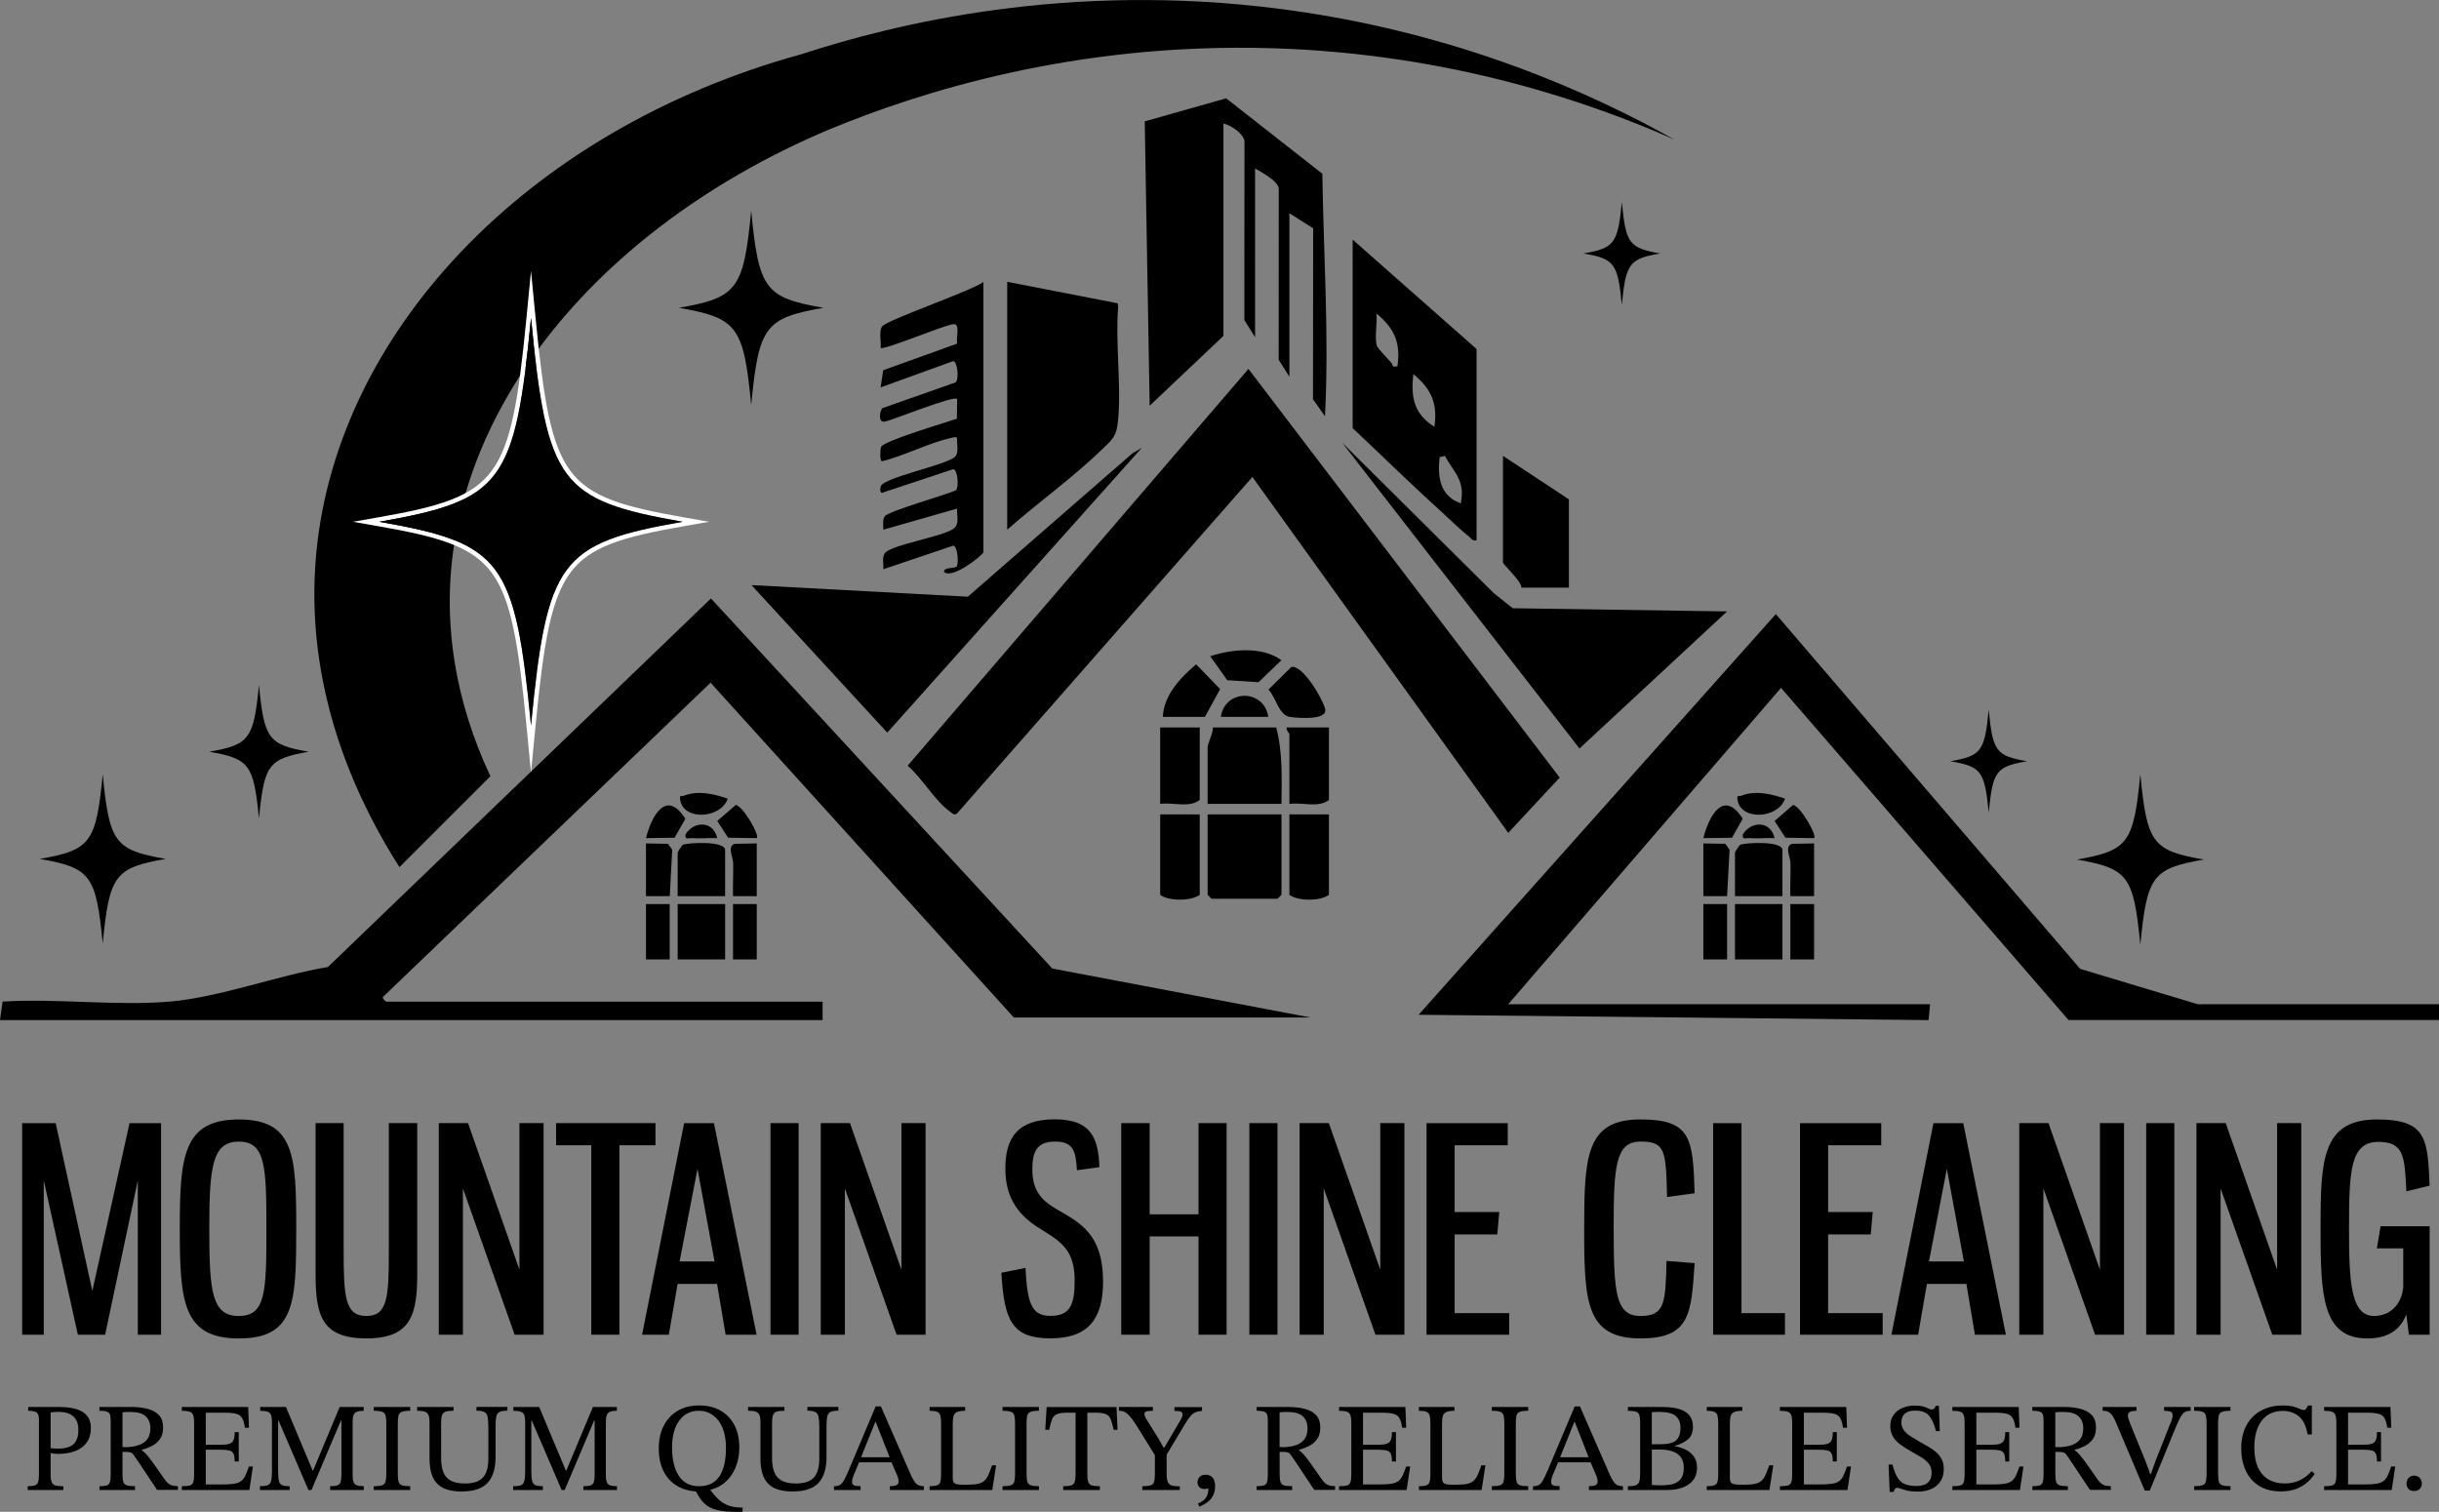 <?xml version="1.0" encoding="UTF-8"?>
<svg id="Capa_2" data-name="Capa 2" xmlns="http://www.w3.org/2000/svg" viewBox="0 0 539.69 334.57">
  <rect x="0" y="0" width="539.69" height="334.57" fill="#808080" stroke="none"/>
  <defs>
    <style>
      .cls-1 {
        fill: #fff;
      }
    </style>
  </defs>
  <g id="Capa_1_copia" data-name="Capa 1 copia">
    <g>
      <path d="M0,225.74l.58-4.09c11.99-.74,25.19,1.01,37.04,0,10.95-.94,23.9-5.81,34.94-7.65l84.76-81.56,75.52,81.89,57.13,10.84h-65.64l-67.1-74.09-72.36,69.42c-.57.32.53,1.17.59,1.17h96.56v4.08H0Z"/>
      <path d="M333.74,184.31l-56.62-78.76-65.32,74.43c-.68.56-.98.05-1.49-.3-3.36-2.31-6.26-7.5-9.47-10.23l75.41-87.81,68.87,90.44-11.39,12.24Z"/>
      <polygon points="539.69 222.24 539.69 225.74 457.72 225.74 394.1 152.22 333.73 222.24 427.08 222.24 426.75 225.75 313.9 224.57 392.95 135.9 460.29 214.41 486.3 222.24 539.69 222.24"/>
      <path d="M270.72,74.33l-16.33,15.46-1.09-62.93,18.02-5.1,21.28,16.69c.27,17.91,1.51,35.75.59,53.67l-2.66-3.76.04-37.83-5.26-3.33v36.17l-2.37-3.76.02-37.95c-.35-1.76-3.71-3.44-5.24-4.39v37.34l-2.37-3.76.02-39.69c-.31-1.63-3.01-3.5-4.65-3.81v46.97Z"/>
      <path d="M326.73,119.55c-1.02.25-1.17-.42-1.75-.87-1.66-1.27-4.14-3.71-5.84-5.25-6.72-6.08-13.22-12.47-19.83-18.68v-41.72l27.42,24.21v42.3ZM309.22,81.04c.76-5.21-.7-8.42-4.66-11.67.27,2.14-.47,5.2.11,7.17.16.55,2.53,2.97,3.21,3.75.35.4-.03,1.12,1.33.74ZM317.39,94.46c.77-5.21-.69-8.42-4.66-11.67-.57,5.16.12,8.77,4.66,11.67ZM319.72,100.89l-1.16.29c-.53,4.37.09,8.6,4.67,10.21,1.03-5.01-1.36-6.64-3.51-10.49Z"/>
      <polygon points="166.28 129.48 214.15 132.05 250.6 100.3 252.63 99.13 196.33 162.13 166.28 129.48"/>
      <polygon points="382.16 135.31 349.5 165.64 296.98 97.96 330.51 131.24 334.73 134.6 382.16 135.31"/>
      <path d="M222.88,62.37l24.43,4.75.11.78c-.65,8.1.73,17.16-.02,25.13-.33,3.53-1.14,4.1-3.52,6.4-6.52,6.33-14.2,11.77-21.01,17.79v-54.84Z"/>
      <path d="M217.63,122.18c-.24.75-6.93,6.11-8.75,4.37-.01-1.15,2.45-.63,2.84-1.24.42-.65.2-4.48-.79-4.56l-15.47,5.22c.09-1.16-.44-2.95.57-3.8,2.05-1.71,12.05-3.36,14.79-5.05,1.62-.99.85-2.84.97-4.57l-16.33,4.67c.02-.94-.22-2.09.28-2.92.69-1.16,13.52-4.76,15.71-5.76.84-.59.46-4.64-.52-4.71l-15.76,5.23c-.51,0-.39-1.19-.28-1.45.83-1.99,14.15-4.62,16.32-6.43,1.08-.89.45-2.85.58-4.08-.05-.6-.91-.28-1.34-.18-4.89,1.05-10.3,3.95-15.28,5.15-.52,0-.42-2.55-.22-3.14.46-1.34,14.47-5.47,16.78-6.26l.06-4.31c-.14-1.17-14.59,4.76-16.07,4.95s-1.04-2.29-.5-2.97l16.21-5.71c.83-.58.47-4.63-.52-4.71l-16.05,5.81.57-3.8,16.38-5.89c-.37-1.1.83-4.52-.89-4.3-2.28.29-15.46,5.87-16.06,5.24.16-1.35-.41-3.53.28-4.68.89-1.47,19.73-7.85,22.47-9.91v59.8Z"/>
      <path d="M347.15,130.05h-10.5c.15-1.26-4.08-5.19-4.08-5.54v-23.63l14.59,9.63v19.55Z"/>
      <polygon points="283.56 180.23 283.56 198.02 282.68 198.9 268.09 198.9 267.22 198.02 267.22 180.23 283.56 180.23"/>
      <path d="M282.39,160.98c1.47,5.56,1.22,11.21,1.17,16.92h-16.34v-12.54c0-.83,1.24-3.17,1.17-4.38h14Z"/>
      <path d="M265.47,180.23v17.8c-1.94,1.43-6.88,1.41-8.75,0v-17.8h8.75Z"/>
      <path d="M294.06,180.23v17.8c-1.94,1.43-6.88,1.41-8.75,0v-17.8h8.75Z"/>
      <path d="M294.06,160.98v16.04c-2.19,1.82-5.99.49-8.75.88v-15.46c0-.18-.8-.83-.58-1.46h9.34Z"/>
      <path d="M265.47,160.98v16.04c-2.19,1.82-5.99.49-8.75.88v-16.92h8.75Z"/>
      <rect x="149.95" y="200.07" width="10.5" height="12.25"/>
      <rect x="383.91" y="200.07" width="10.5" height="12.25"/>
      <path d="M160.45,198.32h-10.5v-9.63c0-.16.91-1.59,1.17-1.75,1.49-.51,9.33-.85,9.33,1.17v10.21Z"/>
      <path d="M394.41,198.32h-10.5v-9.63c0-.16.91-1.59,1.17-1.75,1.49-.51,9.33-.85,9.33,1.17v10.21Z"/>
      <path d="M266.64,158.64h-9.34c.26-4.85,3.85-8.63,7.37-11.63l5.31,5.49-3.35,6.13Z"/>
      <path d="M285.72,147.62c2.47-.65,6.97,7.06,7.5,9.26.62,2.55-5.75,2.03-7.65,1.8-2.62-.31-3.11-4.14-4.89-6.08l5.04-4.98Z"/>
      <path d="M267.8,145.23c4.8-1.6,11.47-2.22,15.74.87l-5.06,4.87-6.92-.44-3.76-5.3Z"/>
      <rect x="376.91" y="200.07" width="5.25" height="12.25"/>
      <rect x="162.2" y="200.07" width="5.25" height="12.25"/>
      <rect x="142.94" y="200.07" width="5.25" height="12.25"/>
      <rect x="396.16" y="200.07" width="5.25" height="12.25"/>
      <path d="M401.41,186.65v11.67h-5.25c-.07-2.43.09-4.88.03-7.32-.04-1.43-1.38-3.71.35-4.26l4.87-.09Z"/>
      <polygon points="376.91 186.65 381.78 186.74 382.71 188.05 382.16 198.32 376.91 198.32 376.91 186.65"/>
      <path d="M167.45,186.65v11.67h-5.25c-.07-2.43.09-4.88.03-7.32-.04-1.43-1.38-3.71.35-4.26l4.87-.09Z"/>
      <polygon points="142.94 186.65 147.81 186.74 148.75 188.05 148.2 198.32 142.94 198.32 142.94 186.65"/>
      <path d="M149.27,185.39l-6.33.09c1.24-4.96,4.51-10.92,8.71-4.29l-2.38,4.2Z"/>
      <path d="M383.24,185.39l-6.33.09c1.24-4.96,4.51-10.92,8.71-4.29l-2.38,4.2Z"/>
      <path d="M401.41,185.48l-6.33-.09-2.41-3.7,4.1-3.56c1.65.31,5.34,6.73,4.64,7.35Z"/>
      <path d="M167.45,185.48l-6.33-.09-2.41-3.7,4.1-3.56c1.65.31,5.34,6.73,4.64,7.35Z"/>
      <path d="M280.64,158.64h-10.5c.92-6.23,9.61-6.18,10.5,0Z"/>
      <path d="M394.99,176.74c-1.53,4.45-9.76,4.95-10.52.29-.2-1.23.25-.72.83-.94,3.17-1.23,6.63-.4,9.69.65Z"/>
      <path d="M161.03,176.74c-1.53,4.45-9.76,4.95-10.52.29-.2-1.23.25-.72.83-.94,3.17-1.23,6.63-.4,9.69.65Z"/>
      <path d="M392.66,185.48c-1.83-.09-3.72.14-5.55,0-.87-.06-1.69.45-1.44-.87,1.95-3.05,6.19-2.9,6.99.86Z"/>
      <path d="M108.51,171.79l-20.12,20.1c-8.28-12.96-20.68-37.14-18.6-67.09,3.48-50.25,46.26-95.97,107.57-112.81,20.64-6.73,58.82-16.14,106.19-9.98,39.29,5.11,69.11,18.88,86.94,28.87-18.31-8.09-49.16-18.97-88.75-20.2-44.26-1.37-78.85,9.97-98.05,17.88-49.31,20.71-82.7,59.78-84.12,101.8-.32,9.61.86,24.17,8.94,41.43Z"/>
      <path d="M158.7,185.48c-1.83-.09-3.72.14-5.55,0-.87-.06-1.69.45-1.44-.87,1.95-3.05,6.19-2.9,6.99.86Z"/>
    </g>
  </g>
  <g id="Capa_2-2" data-name="Capa 2">
    <g id="Capa_1-2" data-name="Capa 1">
      <g>
        <path d="M9.68,261.25v34.13h-4.78v-46.82h7.42l8.11,37.14,8.23-37.14h6.98v46.82h-5.15v-34.13l-7.23,34.13h-6.03l-7.54-34.13Z"/>
        <path d="M65.55,272c0,16.34-.31,24.2-12.7,24.2s-13.07-8.17-13.07-24.2.69-24.26,13.07-24.26,12.7,8.04,12.7,24.26ZM46.31,272c0,13.89.57,19.23,6.54,19.23s6.1-5.34,6.1-19.23-.19-19.36-6.1-19.36-6.54,5.59-6.54,19.36Z"/>
        <path d="M76.04,248.55v28.22c0,10.24.31,14.46,5.03,14.46s4.97-4.21,4.97-14.46v-28.22h6.29v33.31c0,8.99-1.32,14.33-11.25,14.33s-11.25-5.09-11.25-14.33v-33.31h6.22Z"/>
        <path d="M97.09,248.55h6.47l11.38,32.43v-32.43h5.34v46.82h-6.41l-11.44-32.37v32.37h-5.34v-46.82Z"/>
        <path d="M145.04,248.55v4.9h-7.98v41.92h-6.22v-41.92h-7.79v-4.9h22Z"/>
        <path d="M158.68,284.13h-8.74l-1.95,11.25h-5.91l9.3-46.82h6.6l9.43,46.82h-6.85l-1.89-11.25ZM150.38,279.16h7.73l-3.77-20.49-3.96,20.49Z"/>
        <path d="M176.71,248.55v46.82h-6.22v-46.82h6.22Z"/>
        <path d="M181.61,248.55h6.47l11.38,32.43v-32.43h5.34v46.82h-6.41l-11.44-32.37v32.37h-5.34v-46.82Z"/>
        <path d="M243.27,258.29l-4.97.69c-.25-4.09-.69-6.35-4.84-6.35s-5.03,2.39-5.03,6.22c0,4.84,2.26,6.98,5.66,8.92,5.03,2.89,9.99,5.47,9.99,15.84,0,8.04-3.08,12.57-11.63,12.57s-10.25-3.96-10.87-14.52l5.34-1.07c.38,7.92,1.38,10.62,5.53,10.62,4.46,0,5.34-2.64,5.34-7.86,0-6.1-2.45-8.23-6.66-10.81-4.46-2.64-8.67-6.1-8.67-13.89,0-6.66,2.51-10.94,10.94-10.94s9.62,4.65,9.87,10.56Z"/>
        <path d="M254.39,248.55v20.18h10.81v-20.18h6.22v46.82h-6.22v-21.75h-10.81v21.75h-6.29v-46.82h6.29Z"/>
        <path d="M282.67,248.55v46.82h-6.22v-46.82h6.22Z"/>
        <path d="M287.57,248.55h6.47l11.38,32.43v-32.43h5.34v46.82h-6.41l-11.44-32.37v32.37h-5.34v-46.82Z"/>
        <path d="M333.63,248.55v4.9h-11.75v14.77h9.87l-.44,4.97h-9.43v17.41h12.07v4.78h-18.29v-46.82h17.98Z"/>
        <path d="M357.07,272c0,13.89.38,19.23,5.91,19.23s5.53-3.02,5.78-12.19l6.22.5c-.75,11.31-1.01,16.65-12,16.65-12.07,0-12.44-8.17-12.44-24.2s.38-24.26,12.44-24.26c11.31,0,11.63,4.27,12,16.34l-6.1.82c-.25-10.37-.38-12.26-5.91-12.26s-5.91,5.59-5.91,19.36Z"/>
        <path d="M385.35,248.55v42.05h9.62v4.78h-15.9v-46.82h6.29Z"/>
        <path d="M416.27,248.55v4.9h-11.75v14.77h9.87l-.44,4.97h-9.43v17.41h12.07v4.78h-18.29v-46.82h17.98Z"/>
        <path d="M435.12,284.13h-8.74l-1.95,11.25h-5.91l9.3-46.82h6.6l9.43,46.82h-6.85l-1.89-11.25ZM426.83,279.16h7.73l-3.77-20.49-3.96,20.49Z"/>
        <path d="M446.81,248.55h6.47l11.38,32.43v-32.43h5.34v46.82h-6.41l-11.44-32.37v32.37h-5.34v-46.82Z"/>
        <path d="M481.12,248.55v46.82h-6.22v-46.82h6.22Z"/>
        <path d="M486.02,248.55h6.47l11.38,32.43v-32.43h5.34v46.82h-6.41l-11.44-32.37v32.37h-5.34v-46.82Z"/>
        <path d="M537.62,271.37v24.01h-4.59l-.57-4.46c-1.13,2.77-3.39,5.28-8.61,5.28-10.06,0-10.37-9.55-10.37-24.51s.31-23.95,12.51-23.95c10.94,0,11.19,4.21,11.63,14.64l-5.15,1.26c-.38-7.86-.57-10.94-6.22-10.94-6.16,0-6.47,6.35-6.47,18.98,0,11.75.31,19.55,5.53,19.55,3.65,0,6.1-2.64,6.47-6.35v-8.61h-5.84l.82-4.9h10.87Z"/>
      </g>
      <g>
        <path d="M14.01,329.74h-7.88v-.84c.73,0,1.27-.06,1.62-.2.35-.13.59-.39.7-.77s.17-.96.17-1.75v-12.02c0-.82-.17-1.35-.52-1.59-.35-.24-.96-.36-1.86-.36v-.84h6.96c.89,0,1.76.07,2.59.21.83.14,1.57.38,2.21.71.64.34,1.16.81,1.54,1.41.38.61.57,1.38.57,2.31,0,1.08-.21,1.99-.62,2.73-.41.74-.96,1.33-1.66,1.78-.7.45-1.49.76-2.36.95-.88.19-1.77.28-2.68.28-.28,0-.58-.02-.89-.06-.32-.04-.55-.09-.7-.17v4.78c0,.76.08,1.33.24,1.71.16.37.44.62.85.73.41.11.99.17,1.73.17v.84ZM12.7,320.59c1.01,0,1.85-.13,2.54-.38.69-.25,1.21-.68,1.57-1.29.35-.61.53-1.45.53-2.53,0-1.27-.37-2.24-1.1-2.92-.74-.68-1.86-1.02-3.37-1.02-.28,0-.56,0-.82.03-.27.02-.56.05-.85.08v7.91c.15.02.37.04.66.07.29.03.57.04.85.04Z"/>
        <path d="M29.87,329.74h-7.86v-.84c.71,0,1.24-.06,1.59-.17.35-.11.59-.35.71-.73.12-.37.18-.95.18-1.73v-12c0-.52-.05-.93-.15-1.23-.1-.3-.33-.51-.69-.64-.35-.13-.9-.2-1.65-.2v-.84h6.88c1.4,0,2.64.13,3.73.41,1.09.27,1.94.74,2.56,1.4.62.66.92,1.59.92,2.78,0,1.04-.24,1.89-.71,2.54-.48.65-1.07,1.16-1.79,1.52-.72.36-1.46.64-2.22.83v.11c.32.19.68.51,1.08.96.4.46.92,1.13,1.55,2.01.63.89,1.46,2.07,2.49,3.54.45.62.88,1.01,1.3,1.17.42.17.95.25,1.58.25v.84h-4.61c-.76-1.16-1.4-2.12-1.92-2.89s-.95-1.43-1.3-1.96c-.35-.53-.67-1-.95-1.41-.28-.41-.56-.82-.84-1.23-.28-.43-.54-.69-.77-.78-.23-.09-.6-.14-1.1-.14h-.78v4.95c0,.76.06,1.34.2,1.72.13.38.39.63.78.74.39.11.99.17,1.79.17v.84ZM27.1,320.23l1.06.03c1.02-.06,1.92-.22,2.68-.5.76-.28,1.36-.72,1.79-1.31.43-.6.64-1.39.64-2.38,0-1.12-.35-2-1.03-2.64-.69-.64-1.79-.96-3.3-.96-.3,0-.61,0-.92.01-.32,0-.62.03-.92.07v7.69Z"/>
        <path d="M55.17,329.74h-14.93v-.84c.76,0,1.34-.05,1.72-.15.38-.1.64-.33.78-.69.14-.35.21-.89.21-1.62v-11.66c0-.71-.07-1.25-.21-1.62-.14-.37-.4-.62-.78-.75-.38-.13-.96-.2-1.72-.2v-.84h14.68l.17,4.58h-.9c-.13-.93-.33-1.64-.6-2.11-.27-.47-.71-.8-1.31-.96-.61-.17-1.49-.25-2.64-.25h-4.11v7.1h3.27c.86,0,1.51-.07,1.96-.22.45-.15.75-.43.92-.84.17-.41.25-.99.25-1.73h.9v6.49h-.9c0-.76-.08-1.33-.25-1.71-.17-.37-.48-.62-.92-.73-.45-.11-1.1-.17-1.96-.17h-3.27v7.69h3.61c1.08,0,1.95-.05,2.61-.15.66-.1,1.18-.29,1.57-.57.38-.28.7-.68.95-1.2.25-.52.52-1.2.8-2.04h.89l-.78,5.2Z"/>
        <path d="M64.09,329.74h-6.57v-.84c.76,0,1.33-.07,1.71-.21.37-.14.62-.44.75-.91s.2-1.17.2-2.12v-10.88c0-.71-.07-1.25-.2-1.61s-.38-.62-.74-.75-.92-.21-1.66-.21v-.84h5.7l5.9,14.06h.11l5.87-14.06h5.31v.84c-.65,0-1.16.07-1.51.21-.35.14-.6.39-.73.75-.13.36-.2.89-.2,1.58v11.66c0,.67.06,1.19.2,1.55.13.36.37.61.73.74.35.13.87.2,1.54.2v.84h-7.44v-.84c.73,0,1.27-.06,1.62-.2.35-.13.59-.38.7-.74s.17-.88.17-1.55v-12.05h-.11l-6.52,15.38h-.67l-6.6-15.35h-.11v11.27c0,.95.06,1.66.2,2.12.13.47.38.77.74.91.36.14.9.21,1.61.21v.84Z"/>
        <path d="M90.76,329.74h-8.05v-.84c.84,0,1.45-.07,1.85-.21.39-.14.64-.41.75-.81.11-.4.17-1,.17-1.8v-11.02c0-.73-.05-1.3-.14-1.72-.09-.42-.33-.71-.71-.88s-1.02-.25-1.92-.25v-.84h8.05v.84c-.88,0-1.51.08-1.9.25-.39.17-.63.46-.71.88-.08.42-.13.99-.13,1.72v11.02c0,.8.06,1.4.17,1.8.11.4.36.67.75.81.39.14,1,.21,1.82.21v.84Z"/>
        <path d="M102.17,330.07c-2.48,0-4.29-.57-5.42-1.72-1.14-1.15-1.71-3.01-1.71-5.61v-8.08c0-.65-.07-1.16-.22-1.51-.15-.35-.42-.6-.81-.74-.39-.14-.96-.21-1.71-.21v-.84h8.05v.84c-.78,0-1.37.07-1.76.21-.39.14-.65.4-.78.77-.13.37-.2.91-.2,1.62v7.91c0,1.21.16,2.23.48,3.06.32.83.86,1.46,1.64,1.89s1.82.64,3.15.64c1.83,0,3.15-.43,3.96-1.3.81-.87,1.22-2.26,1.22-4.18v-7.05c0-.99-.06-1.74-.17-2.25-.11-.51-.35-.86-.73-1.05-.37-.19-.95-.28-1.73-.28v-.84h6.85v.84c-.8,0-1.39.09-1.76.28-.37.19-.61.53-.71,1.02-.1.49-.15,1.23-.15,2.19v6.74c0,2.54-.58,4.44-1.75,5.72-1.17,1.28-3.07,1.92-5.72,1.92Z"/>
        <path d="M120.12,329.74h-6.57v-.84c.76,0,1.33-.07,1.71-.21.37-.14.62-.44.75-.91s.2-1.17.2-2.12v-10.88c0-.71-.07-1.25-.2-1.61s-.38-.62-.74-.75-.92-.21-1.66-.21v-.84h5.7l5.9,14.06h.11l5.87-14.06h5.31v.84c-.65,0-1.16.07-1.51.21-.35.14-.6.39-.73.75-.13.36-.2.89-.2,1.58v11.66c0,.67.06,1.19.2,1.55.13.36.37.61.73.74.35.13.87.2,1.54.2v.84h-7.44v-.84c.73,0,1.27-.06,1.62-.2.35-.13.59-.38.7-.74s.17-.88.17-1.55v-12.05h-.11l-6.52,15.38h-.67l-6.6-15.35h-.11v11.27c0,.95.06,1.66.2,2.12.13.47.38.77.74.91.36.14.9.21,1.61.21v.84Z"/>
        <path d="M156.75,329.77l-2.26.31c-1.79-.06-3.34-.47-4.64-1.23-1.3-.76-2.31-1.85-3.02-3.26-.71-1.41-1.06-3.09-1.06-5.05s.36-3.57,1.08-4.99c.72-1.43,1.74-2.54,3.08-3.33,1.33-.79,2.92-1.19,4.77-1.19s3.46.39,4.78,1.16c1.32.77,2.34,1.86,3.05,3.24.71,1.39,1.06,3,1.06,4.82,0,1.68-.28,3.19-.84,4.53-.56,1.34-1.35,2.44-2.36,3.3-1.02.86-2.22,1.42-3.62,1.68ZM154.71,328.9c1.99,0,3.48-.72,4.46-2.15.98-1.44,1.47-3.56,1.47-6.38,0-1.68-.25-3.13-.75-4.35-.5-1.22-1.21-2.16-2.11-2.82-.9-.66-1.96-.99-3.17-.99-1.81,0-3.24.72-4.31,2.17-1.06,1.45-1.59,3.44-1.59,6s.5,4.71,1.5,6.24,2.5,2.29,4.52,2.29ZM164.33,334.57h-1.4c-1.55,0-2.84-.11-3.89-.32-1.04-.21-1.91-.57-2.6-1.06s-1.29-1.16-1.79-2l-.9-1.54,3.44-.42v.5c.67.93,1.34,1.69,2,2.26.66.58,1.4,1,2.22,1.26.82.26,1.79.39,2.91.39v.92Z"/>
        <path d="M175.4,330.07c-2.48,0-4.29-.57-5.42-1.72-1.14-1.15-1.71-3.01-1.71-5.61v-8.08c0-.65-.07-1.16-.22-1.51-.15-.35-.42-.6-.81-.74-.39-.14-.96-.21-1.71-.21v-.84h8.05v.84c-.78,0-1.37.07-1.76.21-.39.14-.65.4-.78.77-.13.37-.2.91-.2,1.62v7.91c0,1.21.16,2.23.48,3.06.32.83.86,1.46,1.64,1.89s1.82.64,3.15.64c1.83,0,3.15-.43,3.96-1.3.81-.87,1.22-2.26,1.22-4.18v-7.05c0-.99-.06-1.74-.17-2.25-.11-.51-.35-.86-.73-1.05-.37-.19-.95-.28-1.73-.28v-.84h6.85v.84c-.8,0-1.39.09-1.76.28-.37.19-.61.53-.71,1.02-.1.49-.15,1.23-.15,2.19v6.74c0,2.54-.58,4.44-1.75,5.72-1.17,1.28-3.07,1.92-5.72,1.92Z"/>
        <path d="M190.41,329.74h-5.87v-.84c.52,0,.94-.08,1.26-.25.32-.17.62-.51.92-1.02.3-.51.67-1.3,1.12-2.36l5.93-14.04h1.15l6.63,15.18c.41.91.81,1.56,1.19,1.93.38.37.95.56,1.69.56v.84h-7.52v-.84c.28,0,.57-.02.87-.06.3-.04.55-.13.75-.28.21-.15.31-.38.31-.7,0-.21-.03-.44-.1-.71s-.19-.61-.38-1.02l-1.2-2.8-.2-.56-3.19-8.11h-.08l-3.27,8.11-.2.56-1.37,3.24c-.07.22-.14.44-.21.66-.07.21-.1.45-.1.71,0,.39.15.65.45.77.3.12.77.18,1.43.18v.84ZM197.57,323.61h-7.77l.42-1.12h6.93l.42,1.12Z"/>
        <path d="M219.57,329.74h-13.87v-.84c.75,0,1.3-.06,1.66-.2.36-.13.6-.38.71-.75s.17-.92.17-1.65v-11.38c0-.73-.06-1.29-.17-1.68s-.35-.66-.71-.81c-.36-.15-.92-.22-1.66-.22v-.84h7.86v.84c-.75,0-1.32.08-1.72.24s-.67.43-.81.82c-.14.39-.21.95-.21,1.68v12.13c0,.62.15,1.02.45,1.2.3.19.86.28,1.68.28h1.29c.93,0,1.69-.07,2.26-.21s1.04-.38,1.38-.71c.34-.34.63-.78.87-1.33.23-.55.49-1.23.77-2.03h.89l-.84,5.45Z"/>
        <path d="M229.89,329.74h-8.05v-.84c.84,0,1.45-.07,1.85-.21.39-.14.64-.41.75-.81.11-.4.17-1,.17-1.8v-11.02c0-.73-.05-1.3-.14-1.72-.09-.42-.33-.71-.71-.88s-1.02-.25-1.92-.25v-.84h8.05v.84c-.88,0-1.51.08-1.9.25-.39.17-.63.46-.71.88-.08.42-.13.99-.13,1.72v11.02c0,.8.06,1.4.17,1.8.11.4.36.67.75.81.39.14,1,.21,1.82.21v.84Z"/>
        <path d="M243.37,329.74h-8.11v-.84c.78,0,1.37-.06,1.76-.18.39-.12.65-.38.78-.78.13-.4.2-1.02.2-1.86v-13.45h-1.79c-1.03,0-1.79.1-2.31.31-.51.21-.88.58-1.1,1.12-.22.54-.44,1.32-.64,2.35h-.87l.31-5.03h15.46l.22,5.03h-.87c-.21-1.02-.42-1.81-.64-2.35-.22-.54-.59-.91-1.09-1.12-.5-.21-1.28-.31-2.32-.31h-1.76v13.45c0,.84.06,1.46.2,1.86.13.4.39.66.78.78.39.12.99.18,1.79.18v.84Z"/>
        <path d="M261.04,329.74h-8.28v-.84c.82,0,1.43-.06,1.83-.18.4-.12.66-.39.78-.8.12-.41.18-1.02.18-1.84v-4.05l-3.55-5.73c-.58-.95-1.07-1.7-1.48-2.24-.41-.54-.78-.95-1.1-1.22s-.63-.44-.91-.52c-.28-.07-.59-.11-.92-.11v-.84h7.52v.84c-.78,0-1.29.06-1.52.17-.23.11-.35.27-.35.48,0,.37.16.8.48,1.29l2.52,4.03,1.23,2.18h.17l3.69-6.29c.09-.15.17-.32.24-.5s.1-.38.1-.59c0-.26-.12-.45-.36-.57s-.72-.18-1.43-.18v-.84h6.1v.84c-.54.04-1,.13-1.38.28s-.75.41-1.09.78c-.35.37-.75.94-1.22,1.71l-4.14,6.91v4.19c0,.82.08,1.43.24,1.83.16.4.45.67.87.8.42.13,1.02.2,1.8.2v.84Z"/>
        <path d="M265.4,333.43l-.33-.7c.35-.15.71-.34,1.06-.57.35-.23.65-.57.89-1.02s.36-1.04.36-1.79c-.3.11-.59.17-.87.17-.54,0-.93-.15-1.17-.45-.24-.3-.36-.65-.36-1.06,0-.45.15-.83.45-1.16.3-.33.73-.49,1.29-.49.47,0,.86.1,1.17.29.32.2.56.47.73.84.17.36.25.81.25,1.33,0,.78-.12,1.44-.38,1.99s-.56.98-.94,1.31c-.37.33-.75.61-1.15.81s-.73.37-1.01.5Z"/>
        <path d="M285.92,329.74h-7.86v-.84c.71,0,1.24-.06,1.59-.17.35-.11.59-.35.71-.73.12-.37.18-.95.18-1.73v-12c0-.52-.05-.93-.15-1.23-.1-.3-.33-.51-.69-.64-.35-.13-.9-.2-1.65-.2v-.84h6.88c1.4,0,2.64.13,3.73.41,1.09.27,1.94.74,2.56,1.4.62.66.92,1.59.92,2.78,0,1.04-.24,1.89-.71,2.54s-1.07,1.16-1.79,1.52c-.72.36-1.46.64-2.22.83v.11c.32.19.67.51,1.08.96.4.46.92,1.13,1.55,2.01.63.89,1.46,2.07,2.49,3.54.45.62.88,1.01,1.3,1.17.42.17.95.25,1.58.25v.84h-4.61c-.76-1.16-1.4-2.12-1.92-2.89-.51-.77-.95-1.43-1.3-1.96-.35-.53-.67-1-.95-1.41s-.56-.82-.84-1.23c-.28-.43-.54-.69-.77-.78-.23-.09-.6-.14-1.1-.14h-.78v4.95c0,.76.07,1.34.2,1.72.13.38.39.63.78.74.39.11.99.17,1.79.17v.84ZM283.15,320.23l1.06.03c1.03-.06,1.92-.22,2.68-.5.76-.28,1.36-.72,1.79-1.31.43-.6.64-1.39.64-2.38,0-1.12-.35-2-1.04-2.64-.69-.64-1.79-.96-3.3-.96-.3,0-.61,0-.92.01-.32,0-.62.03-.92.07v7.69Z"/>
        <path d="M311.23,329.74h-14.93v-.84c.76,0,1.34-.05,1.72-.15.38-.1.64-.33.78-.69.14-.35.21-.89.21-1.62v-11.66c0-.71-.07-1.25-.21-1.62s-.4-.62-.78-.75c-.38-.13-.96-.2-1.72-.2v-.84h14.68l.17,4.58h-.89c-.13-.93-.33-1.64-.6-2.11-.27-.47-.71-.8-1.31-.96-.61-.17-1.49-.25-2.64-.25h-4.11v7.1h3.27c.86,0,1.51-.07,1.96-.22.45-.15.75-.43.92-.84.17-.41.25-.99.25-1.73h.89v6.49h-.89c0-.76-.08-1.33-.25-1.71s-.48-.62-.92-.73c-.45-.11-1.1-.17-1.96-.17h-3.27v7.69h3.61c1.08,0,1.95-.05,2.61-.15.66-.1,1.18-.29,1.57-.57.38-.28.7-.68.95-1.2.25-.52.52-1.2.8-2.04h.89l-.78,5.2Z"/>
        <path d="M327.84,329.74h-13.87v-.84c.75,0,1.3-.06,1.66-.2.36-.13.6-.38.71-.75.11-.37.17-.92.17-1.65v-11.38c0-.73-.06-1.29-.17-1.68-.11-.39-.35-.66-.71-.81s-.92-.22-1.66-.22v-.84h7.86v.84c-.75,0-1.32.08-1.72.24-.4.16-.67.43-.81.82-.14.39-.21.95-.21,1.68v12.13c0,.62.15,1.02.45,1.2.3.19.86.28,1.68.28h1.29c.93,0,1.69-.07,2.26-.21s1.04-.38,1.38-.71c.34-.34.63-.78.87-1.33.23-.55.49-1.23.77-2.03h.9l-.84,5.45Z"/>
        <path d="M338.15,329.74h-8.05v-.84c.84,0,1.45-.07,1.85-.21.39-.14.64-.41.75-.81.11-.4.17-1,.17-1.8v-11.02c0-.73-.05-1.3-.14-1.72-.09-.42-.33-.71-.71-.88-.38-.17-1.02-.25-1.92-.25v-.84h8.05v.84c-.88,0-1.51.08-1.9.25s-.63.46-.71.88c-.08.42-.13.99-.13,1.72v11.02c0,.8.06,1.4.17,1.8.11.4.36.67.75.81.39.14,1,.21,1.82.21v.84Z"/>
        <path d="M345.09,329.74h-5.87v-.84c.52,0,.94-.08,1.26-.25.32-.17.62-.51.92-1.02s.67-1.3,1.12-2.36l5.93-14.04h1.15l6.63,15.18c.41.91.81,1.56,1.19,1.93s.95.56,1.69.56v.84h-7.52v-.84c.28,0,.57-.02.87-.06.3-.04.55-.13.75-.28s.31-.38.31-.7c0-.21-.03-.44-.1-.71s-.19-.61-.38-1.02l-1.2-2.8-.2-.56-3.19-8.11h-.08l-3.27,8.11-.2.56-1.37,3.24c-.07.22-.14.44-.21.66s-.1.45-.1.71c0,.39.15.65.45.77.3.12.77.18,1.43.18v.84ZM352.24,323.61h-7.77l.42-1.12h6.93l.42,1.12Z"/>
        <path d="M368.82,329.74h-8.61v-.84c.76,0,1.34-.06,1.72-.2.38-.13.64-.39.78-.78s.21-.97.21-1.73v-11.44c0-.75-.07-1.3-.21-1.66-.14-.36-.4-.6-.78-.71-.38-.11-.96-.17-1.72-.17v-.84h7.55c1.66,0,2.99.17,4,.52,1.01.35,1.73.84,2.18,1.48.45.64.67,1.43.67,2.36,0,1.25-.37,2.19-1.12,2.81-.75.62-1.7,1.1-2.85,1.41v.11c.8.13,1.57.37,2.31.73.74.35,1.35.85,1.83,1.5.48.64.73,1.48.73,2.5,0,1.58-.59,2.8-1.78,3.66s-2.82,1.29-4.91,1.29ZM365.5,312.54v7.07h1.9c1.7,0,2.86-.29,3.5-.88s.95-1.51.95-2.78c0-1.1-.35-1.96-1.05-2.57-.7-.62-1.91-.92-3.62-.92-.26,0-.54,0-.83.01-.29,0-.57.03-.85.07ZM367.51,328.7c.6,0,1.19-.04,1.79-.11.6-.07,1.14-.24,1.64-.49.49-.25.89-.63,1.19-1.15.3-.51.45-1.22.45-2.11,0-1.06-.25-1.89-.74-2.47s-1.13-1-1.9-1.23c-.77-.23-1.6-.35-2.47-.35h-1.96v7.83c.34.02.67.04,1.01.06.33.02.67.03,1.01.03Z"/>
        <path d="M391.53,329.74h-13.87v-.84c.75,0,1.3-.06,1.66-.2.36-.13.6-.38.71-.75.11-.37.17-.92.17-1.65v-11.38c0-.73-.06-1.29-.17-1.68-.11-.39-.35-.66-.71-.81s-.92-.22-1.66-.22v-.84h7.86v.84c-.75,0-1.32.08-1.72.24-.4.16-.67.43-.81.82-.14.39-.21.95-.21,1.68v12.13c0,.62.15,1.02.45,1.2.3.19.86.28,1.68.28h1.29c.93,0,1.69-.07,2.26-.21s1.04-.38,1.38-.71c.34-.34.63-.78.87-1.33.23-.55.49-1.23.77-2.03h.9l-.84,5.45Z"/>
        <path d="M408.78,329.74h-14.93v-.84c.76,0,1.34-.05,1.72-.15.38-.1.64-.33.78-.69.14-.35.21-.89.21-1.62v-11.66c0-.71-.07-1.25-.21-1.62s-.4-.62-.78-.75c-.38-.13-.96-.2-1.72-.2v-.84h14.68l.17,4.58h-.89c-.13-.93-.33-1.64-.6-2.11-.27-.47-.71-.8-1.31-.96-.61-.17-1.49-.25-2.64-.25h-4.11v7.1h3.27c.86,0,1.51-.07,1.96-.22.45-.15.75-.43.92-.84.17-.41.25-.99.25-1.73h.89v6.49h-.89c0-.76-.08-1.33-.25-1.71s-.48-.62-.92-.73c-.45-.11-1.1-.17-1.96-.17h-3.27v7.69h3.61c1.08,0,1.95-.05,2.61-.15.66-.1,1.18-.29,1.57-.57.38-.28.7-.68.95-1.2.25-.52.52-1.2.8-2.04h.89l-.78,5.2Z"/>
        <path d="M419.01,330.16h-.87l-.25-6.04h.87c.33,1.29.73,2.27,1.17,2.95s1,1.15,1.66,1.4c.66.25,1.47.38,2.42.38.71,0,1.31-.1,1.82-.29.5-.2.9-.51,1.17-.95.28-.44.42-1.01.42-1.72,0-.82-.23-1.5-.68-2.04-.46-.54-1.04-1.02-1.75-1.44-.71-.42-1.44-.84-2.21-1.27-.75-.43-1.46-.89-2.15-1.37s-1.25-1.06-1.69-1.73c-.44-.67-.66-1.49-.66-2.46s.24-1.81.73-2.47c.48-.66,1.13-1.17,1.93-1.52.8-.35,1.69-.53,2.66-.53.86,0,1.52.07,1.99.21.47.14.83.28,1.1.43.27.15.52.22.74.22s.41-.06.55-.18c.14-.12.25-.33.32-.63h.73l.2,5.59h-.84c-.39-1.55-.91-2.69-1.57-3.44s-1.69-1.11-3.1-1.09c-.95,0-1.69.22-2.21.66-.52.44-.78,1.1-.78,1.97,0,.69.2,1.28.59,1.78s.9.94,1.54,1.33c.63.39,1.29.79,1.99,1.2.62.35,1.23.71,1.86,1.06.62.35,1.19.75,1.71,1.2s.92.97,1.23,1.57c.31.6.46,1.31.46,2.15,0,1.08-.25,1.99-.74,2.74-.49.75-1.17,1.31-2.03,1.69s-1.83.57-2.91.57c-.97,0-1.76-.07-2.36-.21-.61-.14-1.08-.28-1.43-.42-.35-.14-.63-.21-.85-.21-.19,0-.35.08-.5.25-.15.17-.23.39-.25.67Z"/>
        <path d="M446.94,329.74h-14.93v-.84c.76,0,1.34-.05,1.72-.15.38-.1.64-.33.78-.69.14-.35.21-.89.21-1.62v-11.66c0-.71-.07-1.25-.21-1.62s-.4-.62-.78-.75c-.38-.13-.96-.2-1.72-.2v-.84h14.68l.17,4.58h-.89c-.13-.93-.33-1.64-.6-2.11-.27-.47-.71-.8-1.31-.96-.61-.17-1.49-.25-2.64-.25h-4.11v7.1h3.27c.86,0,1.51-.07,1.96-.22.45-.15.75-.43.92-.84.17-.41.25-.99.25-1.73h.89v6.49h-.89c0-.76-.08-1.33-.25-1.71s-.48-.62-.92-.73c-.45-.11-1.1-.17-1.96-.17h-3.27v7.69h3.61c1.08,0,1.95-.05,2.61-.15.66-.1,1.18-.29,1.57-.57.38-.28.7-.68.95-1.2.25-.52.52-1.2.8-2.04h.89l-.78,5.2Z"/>
        <path d="M457.57,329.74h-7.86v-.84c.71,0,1.24-.06,1.59-.17.35-.11.59-.35.71-.73.12-.37.18-.95.18-1.73v-12c0-.52-.05-.93-.15-1.23-.1-.3-.33-.51-.69-.64-.35-.13-.9-.2-1.65-.2v-.84h6.88c1.4,0,2.64.13,3.73.41,1.09.27,1.94.74,2.56,1.4.62.66.92,1.59.92,2.78,0,1.04-.24,1.89-.71,2.54s-1.07,1.16-1.79,1.52c-.72.36-1.46.64-2.22.83v.11c.32.19.67.51,1.08.96.4.46.92,1.13,1.55,2.01.63.89,1.46,2.07,2.49,3.54.45.62.88,1.01,1.3,1.17.42.17.95.25,1.58.25v.84h-4.61c-.76-1.16-1.4-2.12-1.92-2.89-.51-.77-.95-1.43-1.3-1.96-.35-.53-.67-1-.95-1.41s-.56-.82-.84-1.23c-.28-.43-.54-.69-.77-.78-.23-.09-.6-.14-1.1-.14h-.78v4.95c0,.76.07,1.34.2,1.72.13.38.39.63.78.74.39.11.99.17,1.79.17v.84ZM454.8,320.23l1.06.03c1.03-.06,1.92-.22,2.68-.5.76-.28,1.36-.72,1.79-1.31.43-.6.64-1.39.64-2.38,0-1.12-.35-2-1.04-2.64-.69-.64-1.79-.96-3.3-.96-.3,0-.61,0-.92.01-.32,0-.62.03-.92.07v7.69Z"/>
        <path d="M475.71,329.88h-1.12l-6.4-15.13c-.26-.63-.52-1.13-.78-1.5s-.56-.63-.89-.8c-.33-.17-.75-.25-1.26-.25v-.84h7.49v.84c-.24,0-.51.02-.81.06-.3.04-.56.13-.77.27s-.32.39-.32.74c0,.37.16.94.48,1.71l3.38,8.3,1.09,2.94h.14l.98-2.8,3.52-8.89c.09-.21.17-.42.22-.66.06-.23.08-.47.08-.71,0-.37-.15-.62-.45-.75-.3-.13-.77-.2-1.43-.2v-.84h5.87v.84c-.39,0-.72.04-.99.13s-.51.25-.73.5c-.21.25-.44.62-.69,1.1s-.53,1.12-.87,1.9l-5.76,14.04Z"/>
        <path d="M493.55,329.74h-8.05v-.84c.84,0,1.45-.07,1.85-.21.39-.14.64-.41.75-.81.11-.4.17-1,.17-1.8v-11.02c0-.73-.05-1.3-.14-1.72-.09-.42-.33-.71-.71-.88-.38-.17-1.02-.25-1.92-.25v-.84h8.05v.84c-.88,0-1.51.08-1.9.25s-.63.46-.71.88c-.08.42-.13.99-.13,1.72v11.02c0,.8.06,1.4.17,1.8.11.4.36.67.75.81.39.14,1,.21,1.82.21v.84Z"/>
        <path d="M504.71,330.05c-1.92,0-3.53-.41-4.84-1.23-1.31-.82-2.29-1.95-2.95-3.38-.66-1.44-.99-3.06-.99-4.87,0-2.03.39-3.76,1.17-5.17.78-1.42,1.86-2.5,3.24-3.24,1.38-.75,2.96-1.12,4.75-1.12.99,0,1.78.08,2.38.25.6.17,1.07.33,1.43.5.35.17.64.25.87.25s.4-.1.52-.29c.12-.2.27-.43.43-.71h.84v6.4h-.95c-.3-1.83-.93-3.15-1.89-3.97s-2.16-1.23-3.59-1.23c-2.01,0-3.56.72-4.66,2.15-1.09,1.44-1.64,3.4-1.64,5.9,0,1.86.28,3.38.85,4.56.57,1.17,1.36,2.04,2.36,2.6,1.01.56,2.16.84,3.47.84s2.41-.24,3.38-.71c.97-.47,1.85-1.14,2.63-2l.67.59c-.5.75-1.1,1.41-1.8,2-.7.59-1.51,1.05-2.45,1.38-.93.33-2.01.5-3.24.5Z"/>
        <path d="M529.2,329.74h-14.93v-.84c.76,0,1.34-.05,1.72-.15.38-.1.64-.33.78-.69.14-.35.21-.89.21-1.62v-11.66c0-.71-.07-1.25-.21-1.62s-.4-.62-.78-.75c-.38-.13-.96-.2-1.72-.2v-.84h14.68l.17,4.58h-.89c-.13-.93-.33-1.64-.6-2.11-.27-.47-.71-.8-1.31-.96-.61-.17-1.49-.25-2.64-.25h-4.11v7.1h3.27c.86,0,1.51-.07,1.96-.22.45-.15.75-.43.92-.84.17-.41.25-.99.25-1.73h.89v6.49h-.89c0-.76-.08-1.33-.25-1.71s-.48-.62-.92-.73c-.45-.11-1.1-.17-1.96-.17h-3.27v7.69h3.61c1.08,0,1.95-.05,2.61-.15.66-.1,1.18-.29,1.57-.57.38-.28.7-.68.95-1.2.25-.52.52-1.2.8-2.04h.89l-.78,5.2Z"/>
        <path d="M534.15,329.96c-.56,0-.97-.16-1.24-.47-.27-.32-.41-.71-.41-1.17s.15-.9.45-1.24.71-.52,1.23-.52.96.18,1.26.53c.3.35.45.77.45,1.26,0,.43-.15.81-.45,1.13-.3.33-.73.49-1.29.49Z"/>
      </g>
      <g>
        <path d="M358.87,44.7c-.89,9.22-1.62,10.19-8.48,11.39,6.87,1.2,7.59,2.17,8.48,11.39.89-9.22,1.62-10.19,8.48-11.39-6.87-1.2-7.59-2.17-8.48-11.39Z"/>
        <path d="M440.05,157.07c-.89,9.22-1.62,10.19-8.48,11.39,6.87,1.2,7.59,2.17,8.48,11.39.89-9.22,1.62-10.19,8.48-11.39-6.87-1.2-7.59-2.17-8.48-11.39Z"/>
        <path d="M473.6,171.35c-1.48,15.27-2.68,16.88-14.05,18.87,11.37,1.98,12.57,3.59,14.05,18.87,1.48-15.27,2.68-16.88,14.05-18.87-11.37-1.98-12.57-3.59-14.05-18.87Z"/>
        <path d="M166.22,46.64c-1.68,17.39-3.05,19.22-15.99,21.48,12.95,2.26,14.31,4.09,15.99,21.48,1.68-17.39,3.05-19.22,15.99-21.48-12.95-2.26-14.31-4.09-15.99-21.48Z"/>
        <g>
          <path class="cls-1" d="M117.5,70.37c3.53,36.51,6.4,40.36,33.58,45.1-27.19,4.74-30.05,8.59-33.58,45.1-3.53-36.51-6.4-40.36-33.58-45.1,27.19-4.74,30.05-8.59,33.58-45.1M117.5,59.98l-1,10.29c-1.78,18.37-3.39,28.13-7.73,33.96-4.28,5.75-11.48,7.89-25.03,10.25l-5.64.99,5.64.99c13.55,2.36,20.75,4.5,25.03,10.25,4.34,5.83,5.95,15.6,7.73,33.96l1,10.29,1-10.29c1.78-18.37,3.39-28.13,7.73-33.96,4.28-5.75,11.48-7.89,25.03-10.25l5.64-.99-5.64-.99c-13.55-2.36-20.75-4.5-25.03-10.25-4.34-5.83-5.95-15.6-7.73-33.96l-1-10.29h0Z"/>
          <path d="M117.5,70.37c-3.53,36.51-6.4,40.36-33.58,45.1,27.19,4.74,30.05,8.59,33.58,45.1,3.53-36.51,6.4-40.36,33.58-45.1-27.19-4.74-30.05-8.59-33.58-45.1Z"/>
        </g>
        <path d="M57.3,151.58c-1.16,11.96-2.1,13.22-11,14.78,8.91,1.55,9.84,2.81,11,14.78,1.16-11.96,2.1-13.22,11-14.78-8.91-1.55-9.84-2.81-11-14.78Z"/>
        <path d="M22.73,171.35c-1.47,15.16-2.66,16.76-13.95,18.73,11.29,1.97,12.48,3.57,13.95,18.73,1.47-15.16,2.66-16.76,13.95-18.73-11.29-1.97-12.48-3.57-13.95-18.73Z"/>
      </g>
    </g>
  </g>
</svg>